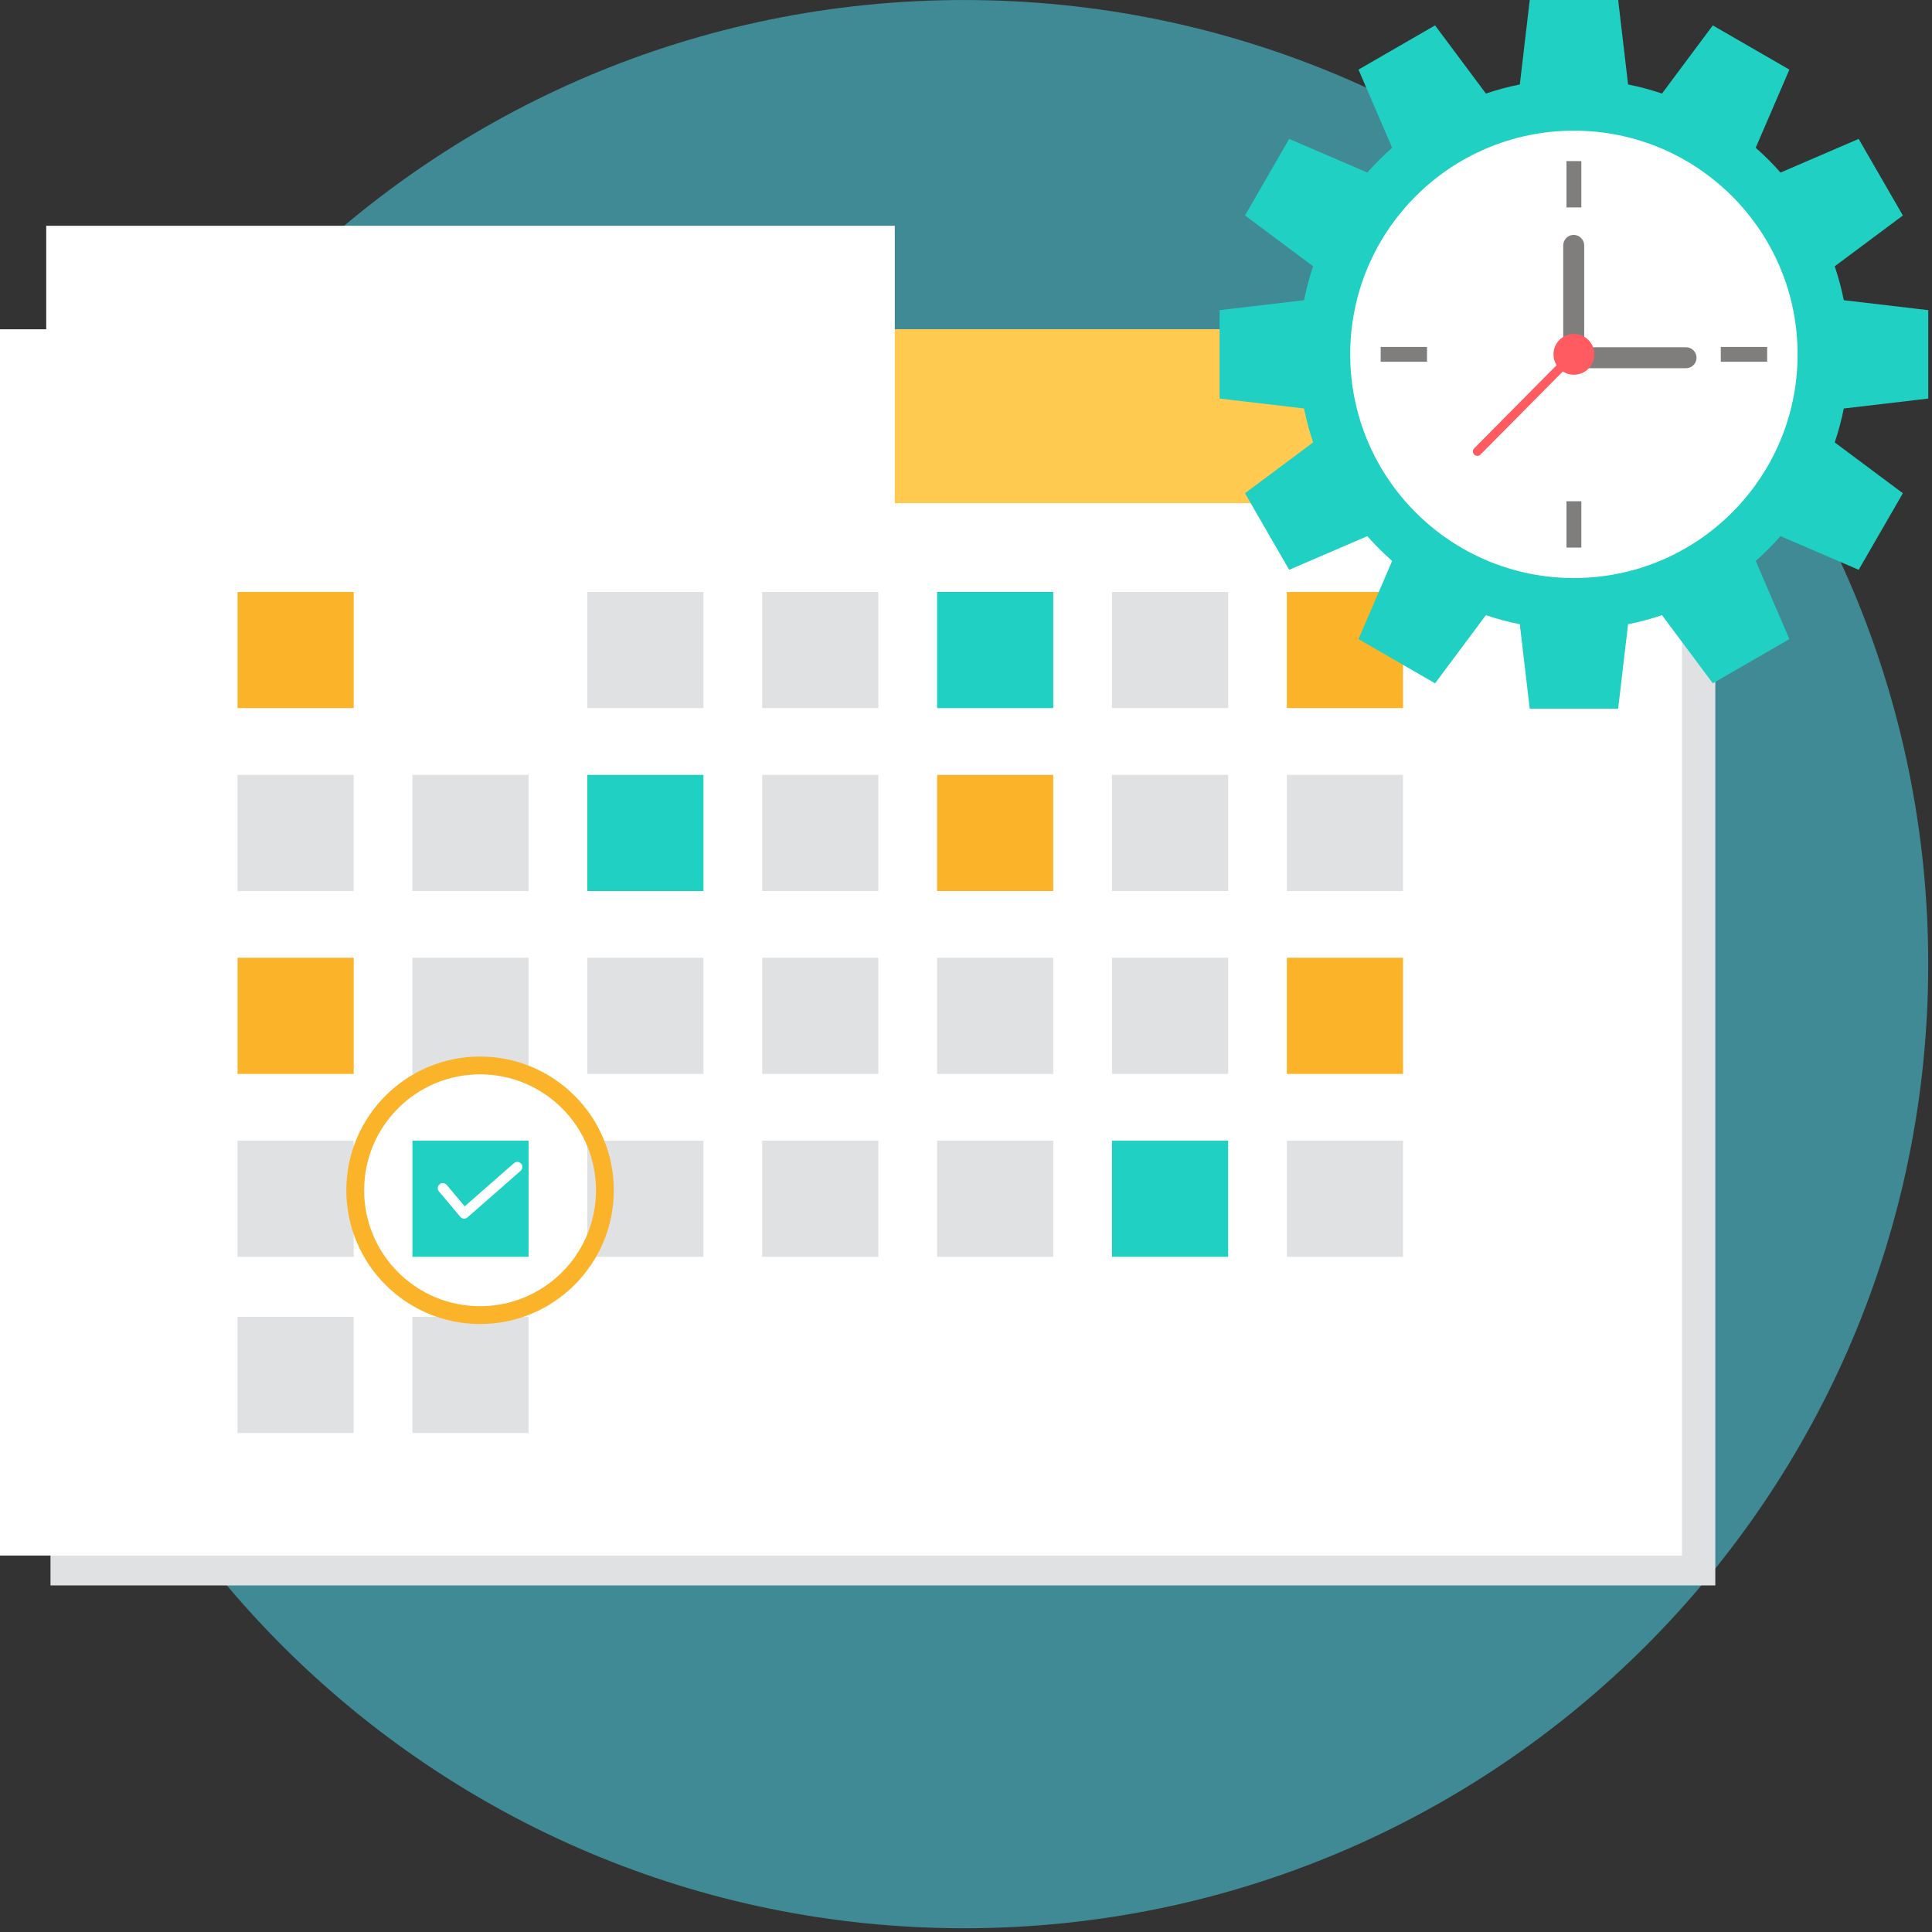 <?xml version="1.0" encoding="UTF-8" standalone="no"?><!DOCTYPE svg PUBLIC "-//W3C//DTD SVG 1.1//EN" "http://www.w3.org/Graphics/SVG/1.1/DTD/svg11.dtd"><svg width="100%" height="100%" viewBox="0 0 513 513" version="1.1" xmlns="http://www.w3.org/2000/svg" xmlns:xlink="http://www.w3.org/1999/xlink" xml:space="preserve" xmlns:serif="http://www.serif.com/" style="fill-rule:evenodd;clip-rule:evenodd;"><rect x="0" y="0" width="513" height="513" fill="#333333" stroke="none"/><path d="M256,0.005c141.385,0 256,114.615 256,256c0,141.385 -114.615,256 -256,256c-141.385,0 -256,-114.615 -256,-256c0,-141.385 114.615,-256 256,-256Z" style="fill:#3f8a94;fill-rule:nonzero;"/><rect x="13.408" y="98.971" width="442.053" height="322.002" style="fill:#dfe1e3;fill-rule:nonzero;"/><rect x="0" y="87.433" width="446.612" height="325.605" style="fill:#fff;fill-rule:nonzero;"/><rect x="13.408" y="87.433" width="446.612" height="46.169" style="fill:#ffca4f;fill-rule:nonzero;"/><rect x="341.701" y="157.186" width="30.84" height="30.84" style="fill:#fbb429;fill-rule:nonzero;"/><path d="M432.294,22.429c3.076,0.614 6.083,1.423 9.007,2.411l13.496,-18.096l20.332,11.741l-8.937,20.752c2.332,2.055 4.531,4.254 6.582,6.586l20.752,-8.937l11.741,20.332l-18.096,13.491c0.988,2.924 1.797,5.931 2.411,9.007l22.424,2.637l0,23.477l-22.424,2.637c-0.614,3.076 -1.423,6.083 -2.411,9.007l18.096,13.491l-11.736,20.332l-20.752,-8.933c-2.055,2.332 -4.254,4.526 -6.582,6.582l8.937,20.757l-20.332,11.736l-13.496,-18.101c-2.919,0.988 -5.926,1.797 -9.007,2.411l-2.637,22.429l-23.477,0l-2.637,-22.424c-3.076,-0.614 -6.083,-1.423 -9.007,-2.411l-13.491,18.096l-20.332,-11.736l8.933,-20.757c-2.332,-2.051 -4.526,-4.249 -6.582,-6.582l-20.757,8.933l-11.736,-20.332l18.096,-13.496c-0.988,-2.924 -1.797,-5.931 -2.411,-9.007l-22.424,-2.637l0,-23.477l22.42,-2.637c0.614,-3.076 1.423,-6.083 2.411,-9.007l-18.092,-13.491l11.736,-20.332l20.757,8.933c2.055,-2.328 4.249,-4.531 6.582,-6.582l-8.933,-20.752l20.332,-11.741l13.496,18.096c2.924,-0.984 5.931,-1.797 9.007,-2.411l2.636,-22.424l23.477,0l2.637,22.424l-0.009,0.005Zm-14.378,23.223c-26.752,0 -48.437,21.69 -48.437,48.437c0,26.752 21.685,48.437 48.437,48.437c26.747,0 48.437,-21.685 48.437,-48.437c0,-26.747 -21.685,-48.437 -48.437,-48.437Z" style="fill:#20d0c2;fill-rule:nonzero;"/><path d="M417.916,34.696c32.798,0 59.393,26.59 59.393,59.393c0,32.803 -26.59,59.397 -59.393,59.397c-32.803,0 -59.397,-26.59 -59.397,-59.397c-0.001,-32.798 26.589,-59.393 59.397,-59.393Z" style="fill:#fff;fill-rule:nonzero;"/><g><path d="M366.606,92.117l12.304,0l0,3.94l-12.304,0l0,-3.944l0,0.004Zm102.624,3.94l-12.309,0l0,-3.94l12.309,0l0,3.94Zm-53.282,49.342l0,-12.304l3.94,0l0,12.304l-3.94,0Zm3.94,-102.625l0,12.304l-3.94,0l0,-12.304l3.94,0Z" style="fill:#807d7d;fill-rule:nonzero;"/><path d="M417.865,62.377c1.533,0 2.785,1.252 2.785,2.785l0,27.043l27.043,0c1.533,0 2.785,1.252 2.785,2.781c0,1.533 -1.256,2.785 -2.785,2.785l-29.828,0l0,-2.785l-2.785,0l0,-29.829c0,-1.533 1.252,-2.785 2.785,-2.785l0,0.005Z" style="fill:#807d7d;fill-rule:nonzero;"/></g><path d="M417.916,88.667c2.993,0 5.418,2.425 5.418,5.418c0,2.993 -2.425,5.418 -5.418,5.418c-1.085,0 -2.097,-0.319 -2.942,-0.864l-21.87,22.064c-0.457,0.462 -1.201,0.462 -1.663,0.005c-0.457,-0.457 -0.462,-1.206 -0.005,-1.663l21.888,-22.082c-0.527,-0.836 -0.831,-1.82 -0.831,-2.882c0,-2.993 2.429,-5.418 5.422,-5.418l0,0.004l0.001,0Z" style="fill:#ff5b61;fill-rule:nonzero;"/><g><rect x="109.511" y="157.186" width="30.84" height="30.84" style="fill:#dfe1e3;fill-rule:nonzero;stroke:#fff;stroke-width:194.47px;"/><rect x="155.948" y="157.186" width="30.84" height="30.84" style="fill:#dfe1e3;fill-rule:nonzero;"/><rect x="202.385" y="157.186" width="30.835" height="30.84" style="fill:#dfe1e3;fill-rule:nonzero;"/></g><rect x="248.822" y="157.186" width="30.84" height="30.84" style="fill:#20d0c2;fill-rule:nonzero;"/><rect x="295.26" y="157.186" width="30.84" height="30.84" style="fill:#dfe1e3;fill-rule:nonzero;"/><rect x="63.074" y="157.186" width="30.84" height="30.84" style="fill:#fbb429;fill-rule:nonzero;"/><rect x="109.511" y="205.752" width="30.84" height="30.84" style="fill:#dfe1e3;fill-rule:nonzero;"/><rect x="155.948" y="205.752" width="30.84" height="30.84" style="fill:#20d0c2;fill-rule:nonzero;"/><rect x="202.385" y="205.752" width="30.835" height="30.84" style="fill:#dfe1e3;fill-rule:nonzero;"/><rect x="248.822" y="205.752" width="30.84" height="30.84" style="fill:#fbb429;fill-rule:nonzero;"/><g><rect x="295.26" y="205.752" width="30.84" height="30.84" style="fill:#dfe1e3;fill-rule:nonzero;"/><rect x="341.701" y="205.752" width="30.84" height="30.84" style="fill:#dfe1e3;fill-rule:nonzero;"/><rect x="63.074" y="205.752" width="30.84" height="30.84" style="fill:#dfe1e3;fill-rule:nonzero;"/><rect x="109.511" y="254.314" width="30.84" height="30.84" style="fill:#dfe1e3;fill-rule:nonzero;"/><rect x="155.948" y="254.314" width="30.84" height="30.84" style="fill:#dfe1e3;fill-rule:nonzero;"/><rect x="202.385" y="254.314" width="30.835" height="30.84" style="fill:#dfe1e3;fill-rule:nonzero;"/><rect x="248.822" y="254.314" width="30.84" height="30.84" style="fill:#dfe1e3;fill-rule:nonzero;"/><rect x="295.26" y="254.314" width="30.84" height="30.84" style="fill:#dfe1e3;fill-rule:nonzero;"/></g><g><rect x="341.701" y="254.314" width="30.84" height="30.84" style="fill:#fbb429;fill-rule:nonzero;"/><rect x="63.074" y="254.314" width="30.84" height="30.84" style="fill:#fbb429;fill-rule:nonzero;"/></g><rect x="109.511" y="302.881" width="30.84" height="30.84" style="fill:#20d0c2;fill-rule:nonzero;"/><g><rect x="155.948" y="302.881" width="30.84" height="30.84" style="fill:#dfe1e3;fill-rule:nonzero;"/><rect x="202.385" y="302.881" width="30.835" height="30.84" style="fill:#dfe1e3;fill-rule:nonzero;"/><rect x="248.822" y="302.881" width="30.84" height="30.84" style="fill:#dfe1e3;fill-rule:nonzero;"/></g><rect x="295.26" y="302.881" width="30.84" height="30.84" style="fill:#20d0c2;fill-rule:nonzero;"/><g><rect x="341.701" y="302.881" width="30.84" height="30.84" style="fill:#dfe1e3;fill-rule:nonzero;"/><rect x="63.074" y="302.881" width="30.84" height="30.84" style="fill:#dfe1e3;fill-rule:nonzero;"/><rect x="109.511" y="349.664" width="30.84" height="30.84" style="fill:#dfe1e3;fill-rule:nonzero;"/><rect x="63.074" y="349.664" width="30.84" height="30.84" style="fill:#dfe1e3;fill-rule:nonzero;"/></g><path d="M116.55,316.363c-0.48,-0.568 -0.406,-1.423 0.166,-1.903c0.568,-0.48 1.423,-0.406 1.898,0.162l4.78,5.69l13.071,-11.459c0.559,-0.49 1.418,-0.434 1.908,0.125c0.49,0.564 0.434,1.418 -0.129,1.908l-14.106,12.364l-0.023,0.018c-0.568,0.48 -1.423,0.406 -1.898,-0.166l-5.667,-6.743l0,0.004Z" style="fill:#fff;fill-rule:nonzero;"/><path d="M127.469,280.544c9.806,0 18.683,3.977 25.108,10.401c6.425,6.424 10.401,15.302 10.401,25.108c0,9.806 -3.977,18.683 -10.401,25.108c-6.424,6.425 -15.302,10.401 -25.108,10.401c-9.806,0 -18.683,-3.977 -25.108,-10.401c-6.425,-6.425 -10.401,-15.302 -10.401,-25.108c0,-9.806 3.977,-18.683 10.401,-25.108c6.425,-6.424 15.302,-10.401 25.108,-10.401Zm21.768,13.741c-5.57,-5.57 -13.265,-9.016 -21.768,-9.016c-8.499,0 -16.198,3.446 -21.764,9.016c-5.57,5.57 -9.016,13.265 -9.016,21.764c0,8.503 3.446,16.198 9.016,21.768c5.57,5.57 13.265,9.016 21.764,9.016c8.503,0 16.198,-3.446 21.768,-9.016c5.57,-5.57 9.016,-13.265 9.016,-21.768c0,-8.499 -3.446,-16.198 -9.016,-21.764Z" style="fill:#fbb429;fill-rule:nonzero;"/></svg>